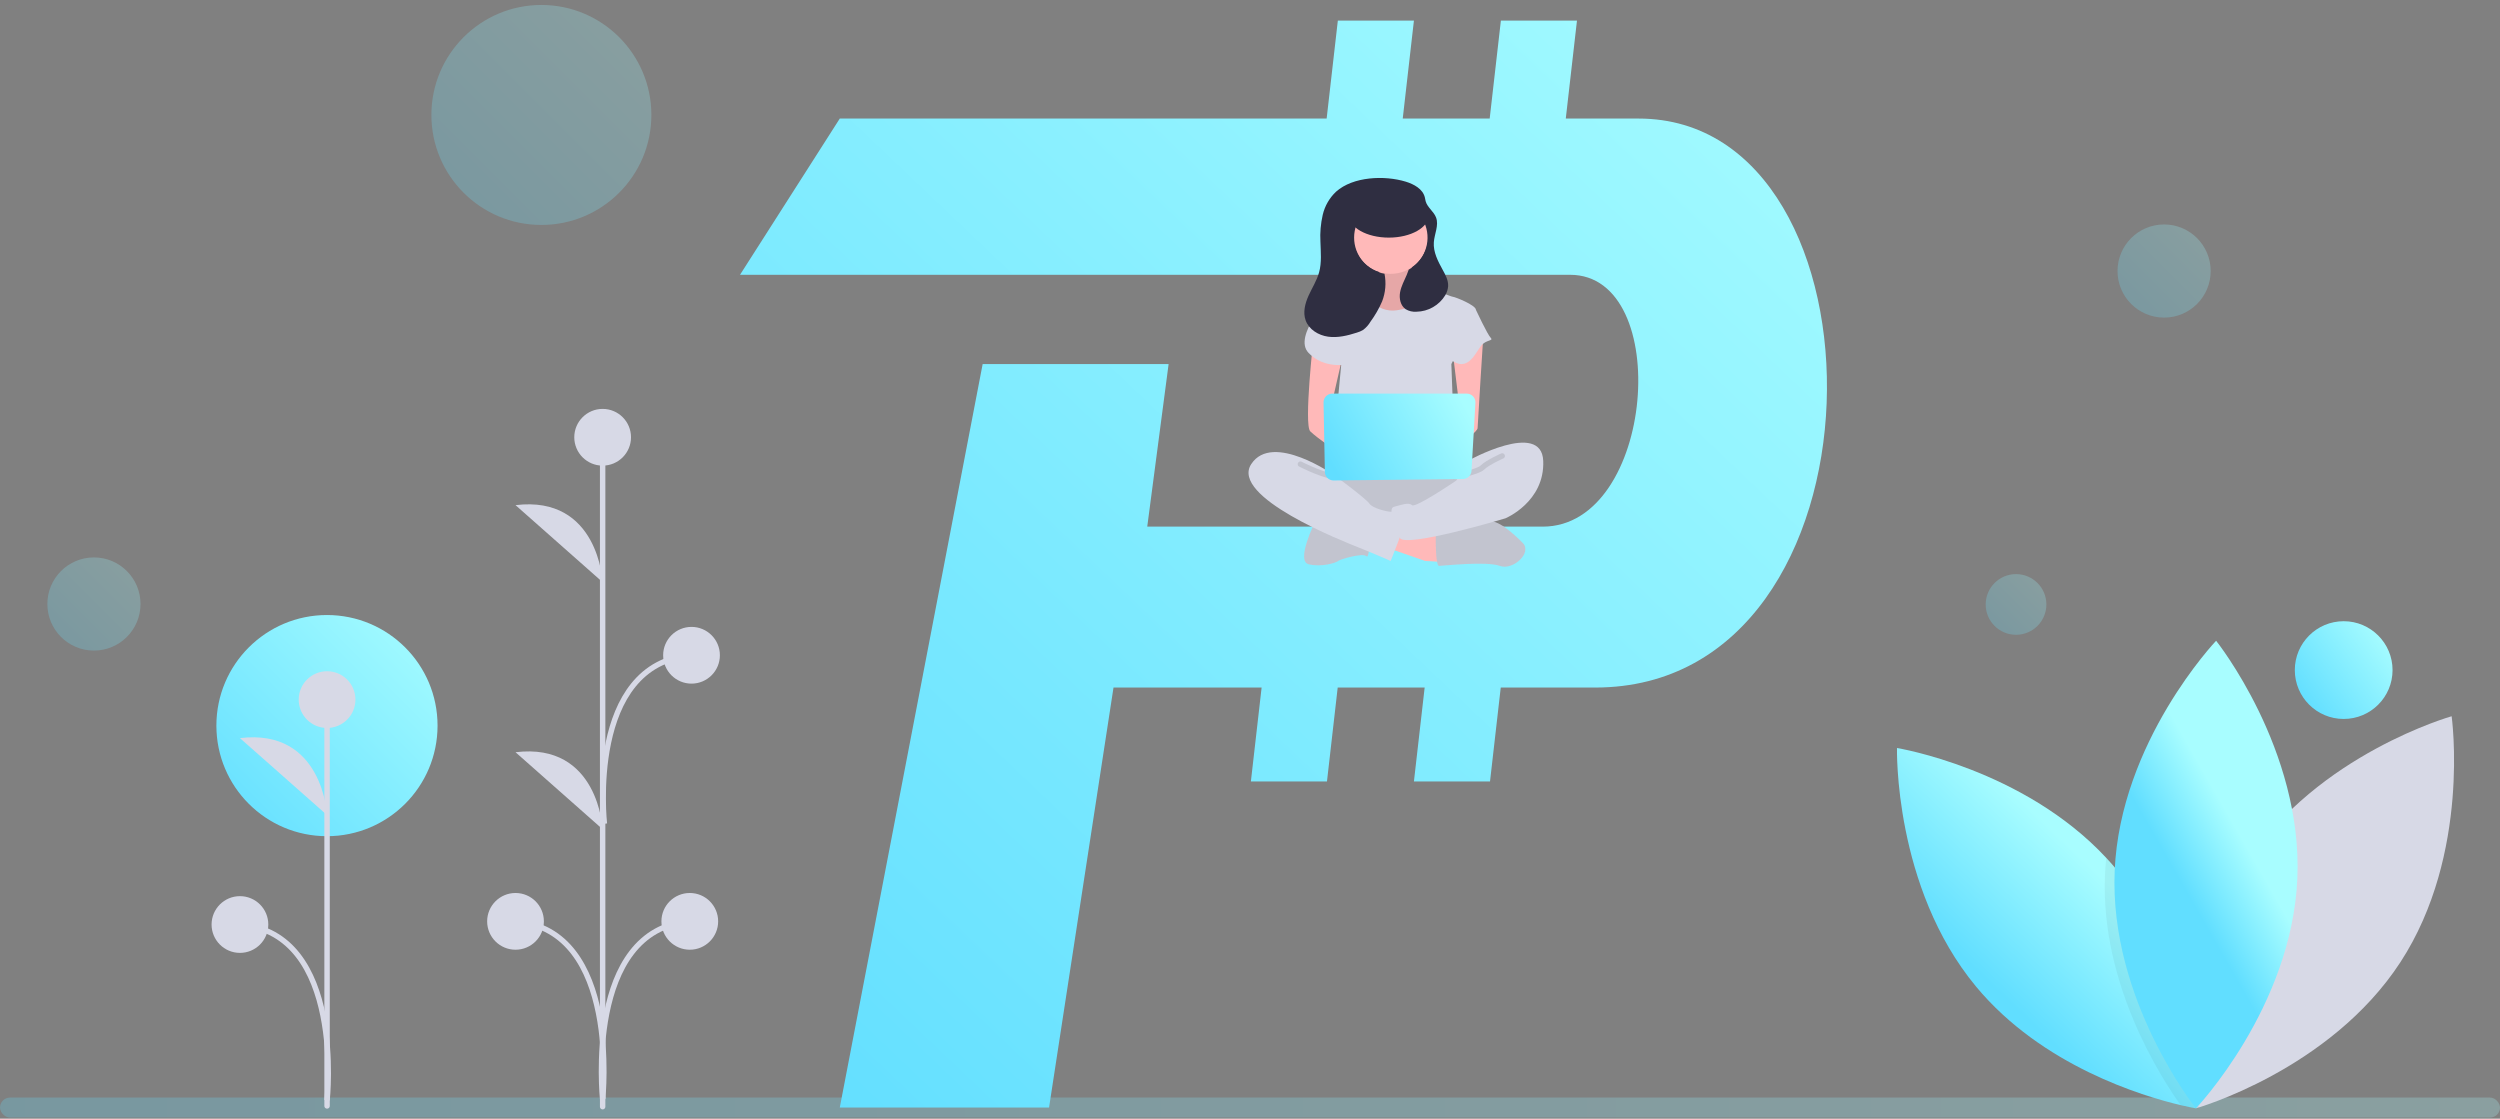 <?xml version="1.0" encoding="UTF-8"?>
<svg width="295px" height="132px" viewBox="0 0 295 132" version="1.1" xmlns="http://www.w3.org/2000/svg" xmlns:xlink="http://www.w3.org/1999/xlink">
    <rect x="0" y="0" width="295" height="132" fill="#808080" stroke="none"/>
    <!-- Generator: Sketch 54.1 (76490) - https://sketchapp.com -->
    <title>Illustration/Borrowed Copy</title>
    <desc>Created with Sketch.</desc>
    <defs>
        <linearGradient x1="100%" y1="0%" x2="0%" y2="100%" id="linearGradient-1">
            <stop stop-color="#A8FDFF" offset="0%"></stop>
            <stop stop-color="#61DEFF" offset="100%"></stop>
        </linearGradient>
        <linearGradient x1="100%" y1="49.997%" x2="0%" y2="50.003%" id="linearGradient-2">
            <stop stop-color="#A8FDFF" offset="0%"></stop>
            <stop stop-color="#61DEFF" offset="100%"></stop>
        </linearGradient>
        <linearGradient x1="50.003%" y1="34.348%" x2="49.997%" y2="55.538%" id="linearGradient-3">
            <stop stop-color="#A8FDFF" offset="0%"></stop>
            <stop stop-color="#61DEFF" offset="100%"></stop>
        </linearGradient>
        <linearGradient x1="100%" y1="20.583%" x2="10.443%" y2="87.354%" id="linearGradient-4">
            <stop stop-color="#A8FDFF" offset="0%"></stop>
            <stop stop-color="#61DEFF" offset="100%"></stop>
        </linearGradient>
        <linearGradient x1="66.979%" y1="34.1%" x2="37.97%" y2="70.334%" id="linearGradient-5">
            <stop stop-color="#A8FDFF" offset="0%"></stop>
            <stop stop-color="#61DEFF" offset="100%"></stop>
        </linearGradient>
        <linearGradient x1="57.673%" y1="34.348%" x2="42.327%" y2="55.538%" id="linearGradient-6">
            <stop stop-color="#A8FDFF" offset="0%"></stop>
            <stop stop-color="#61DEFF" offset="100%"></stop>
        </linearGradient>
        <linearGradient x1="100%" y1="33.651%" x2="0%" y2="66.349%" id="linearGradient-7">
            <stop stop-color="#A8FDFF" offset="0%"></stop>
            <stop stop-color="#61DEFF" offset="100%"></stop>
        </linearGradient>
    </defs>
    <g id="Illustration/Borrowed-Copy" stroke="none" stroke-width="1" fill="none" fill-rule="evenodd">
        <g id="Illustration/Borrowed">
            <circle id="Oval-2" fill="url(#linearGradient-1)" fill-rule="nonzero" opacity="0.25" cx="63.883" cy="13.565" r="12.98"></circle>
            <rect id="Rectangle" fill="url(#linearGradient-2)" fill-rule="nonzero" opacity="0.25" x="0" y="129.513" width="295" height="2.36" rx="1.18"></rect>
            <path d="M156.544,13.99 L157.865,2.432 L166.843,2.432 L165.523,13.99 L175.783,13.99 L177.104,2.432 L186.083,2.432 L184.762,13.99 L193.348,13.99 C223.798,13.99 223.798,81.131 188.227,81.131 L177.088,81.131 L175.822,92.214 L166.843,92.214 L168.11,81.131 L157.849,81.131 L156.583,92.214 L147.604,92.214 L148.871,81.131 L131.394,81.131 L123.788,130.693 L99.094,130.693 L115.954,42.956 L137.897,42.956 L135.375,62.142 C157.67,62.142 173.226,62.142 182.044,62.142 C195.272,62.142 197.51,32.426 185.267,32.426 C177.105,32.426 144.456,32.426 87.322,32.426 L99.094,13.99 L156.544,13.99 Z" id="pascalcoin-mark" fill="url(#linearGradient-1)"></path>
            <circle id="Oval" fill="url(#linearGradient-1)" fill-rule="nonzero" opacity="0.25" cx="237.892" cy="71.325" r="3.582"></circle>
            <path d="M276.554,119.854 L276.554,79.07" id="Path" stroke="url(#linearGradient-3)" stroke-width="0.641" fill-rule="nonzero"></path>
            <circle id="Oval" fill="url(#linearGradient-4)" fill-rule="nonzero" cx="276.554" cy="79.07" r="5.767"></circle>
            <path d="M265.174,101.757 C256.843,114.533 259.126,130.781 259.126,130.781 C259.126,130.781 274.915,126.317 283.246,113.542 C291.576,100.766 289.294,84.517 289.294,84.517 C289.294,84.517 273.504,88.981 265.174,101.757 Z" id="Path" fill="#D7D9E6" fill-rule="nonzero"></path>
            <path d="M259.103,130.781 C259.103,130.781 258.9,130.749 258.527,130.674 C258.229,130.613 257.819,130.527 257.318,130.408 C252.844,129.353 240.947,125.787 233.17,116.411 C223.435,104.669 223.845,88.266 223.845,88.266 C223.845,88.266 238.729,90.685 248.537,101.228 C248.962,101.681 249.376,102.151 249.778,102.637 C258.248,112.853 259.038,126.598 259.1,129.996 C259.109,130.505 259.103,130.781 259.103,130.781 Z" id="Path" fill="url(#linearGradient-5)" fill-rule="nonzero"></path>
            <path d="M259.1,129.996 C258.88,130.262 259.476,130.427 259.476,130.693 C259.476,130.958 258.209,130.616 257.318,130.408 C255.068,127.271 247.83,116.117 248.389,103.233 C248.419,102.557 248.468,101.889 248.537,101.228 C248.962,101.681 249.376,102.151 249.778,102.637 C258.248,112.853 259.038,126.598 259.1,129.996 Z" id="Path" fill="#000000" fill-rule="nonzero" opacity="0.05"></path>
            <path d="M271.087,103.665 C270.429,118.903 259.118,130.79 259.118,130.79 C259.118,130.79 248.874,117.971 249.533,102.734 C250.191,87.496 261.502,75.609 261.502,75.609 C261.502,75.609 271.746,88.428 271.087,103.665 Z" id="Path" fill="url(#linearGradient-6)" fill-rule="nonzero"></path>
            <g id="Group-4" transform="translate(24.966, 72.519)">
                <circle id="Oval" fill="url(#linearGradient-1)" fill-rule="nonzero" cx="13.616" cy="13.103" r="13.049"></circle>
                <path d="M13.628,57.981 L13.628,10.034" id="Path" stroke="#D7D9E6" stroke-width="0.641" stroke-linecap="round" fill-rule="nonzero"></path>
                <circle id="Oval" fill="#D7D9E6" fill-rule="nonzero" cx="13.628" cy="10.034" r="3.347"></circle>
                <path d="M13.628,23.666 C13.628,23.666 13.15,13.382 3.347,14.577" id="Path" fill="#D7D9E6" fill-rule="nonzero"></path>
                <path d="M13.628,57.308 C13.628,57.308 15.78,37.53 3.347,36.574" id="Path" stroke="#D7D9E6" stroke-width="0.641"></path>
                <circle id="Oval" fill="#D7D9E6" fill-rule="nonzero" cx="3.347" cy="36.574" r="3.347"></circle>
            </g>
            <g id="Group" transform="translate(57.484, 48.25)">
                <path d="M13.628,82.338 L13.628,3.385" id="Path" stroke="#D7D9E6" stroke-width="0.641" fill="#D7D9E6" fill-rule="nonzero" stroke-linecap="round"></path>
                <circle id="Oval" fill="#D7D9E6" fill-rule="nonzero" cx="13.628" cy="3.347" r="3.347"></circle>
                <circle id="Oval" fill="#D7D9E6" fill-rule="nonzero" cx="3.347" cy="60.47" r="3.347"></circle>
                <path d="M13.628,20.446 C13.628,20.446 13.15,10.161 3.347,11.356" id="Path" fill="#D7D9E6" fill-rule="nonzero"></path>
                <path d="M13.628,49.602 C13.628,49.602 13.15,39.317 3.347,40.512" id="Path" fill="#D7D9E6" fill-rule="nonzero"></path>
                <path d="M13.628,81.418 C13.628,81.418 15.78,61.427 3.347,60.47" id="Path" stroke="#D7D9E6" stroke-width="0.641"></path>
                <circle id="Oval" fill="#D7D9E6" fill-rule="nonzero" cx="23.911" cy="60.47" r="3.347"></circle>
                <path d="M13.63,81.418 C13.63,81.418 11.478,61.427 23.911,60.47" id="Path" stroke="#D7D9E6" stroke-width="0.641"></path>
                <circle id="Oval" fill="#D7D9E6" fill-rule="nonzero" cx="24.115" cy="29.071" r="3.347"></circle>
                <path d="M13.834,48.952 C13.834,48.952 11.682,30.028 24.115,29.071" id="Path" stroke="#D7D9E6" stroke-width="0.641"></path>
            </g>
            <circle id="Oval" fill="url(#linearGradient-1)" fill-rule="nonzero" opacity="0.25" cx="255.364" cy="31.982" r="5.497"></circle>
            <g id="Group-3" transform="translate(147.327, 21)">
                <rect id="Rectangle" fill="#2F2E41" fill-rule="nonzero" x="11.742" y="3.331" width="9.355" height="9.372"></rect>
                <path d="M15.221,9.959 C15.221,9.959 15.995,12.669 14.64,12.863 C13.799,12.994 13.002,13.326 12.317,13.831 L14.834,17.122 L19.48,17.122 L22.384,14.218 C22.384,14.218 18.512,11.314 19.286,9.572 C20.061,7.829 15.221,9.959 15.221,9.959 Z" id="Path" fill="#FFB9B9" fill-rule="nonzero"></path>
                <path d="M15.221,9.959 C15.221,9.959 15.995,12.669 14.64,12.863 C13.799,12.994 13.002,13.326 12.317,13.831 L14.834,17.122 L19.48,17.122 L22.384,14.218 C22.384,14.218 18.512,11.314 19.286,9.572 C20.061,7.829 15.221,9.959 15.221,9.959 Z" id="Path" fill="#000000" fill-rule="nonzero" opacity="0.1"></path>
                <polygon id="Path" fill="#FFB9B9" fill-rule="nonzero" points="16.383 43.644 20.835 45.193 23.933 45.386 23.739 42.676 17.351 40.787"></polygon>
                <path d="M22.094,43.063 C22.094,43.063 22.094,45.773 22.481,45.773 C22.868,45.773 28.095,45.193 29.644,45.773 C31.192,46.354 33.516,44.225 32.354,43.063 C31.192,41.902 29.298,40.159 28.116,40.547 C26.933,40.934 22.094,41.902 22.094,41.902 L22.094,43.063 Z" id="Path" fill="#D7D9E6" fill-rule="nonzero"></path>
                <path d="M7.865,40.547 C7.865,40.547 5.541,45.193 7.09,45.58 C8.639,45.967 10.381,45.386 10.575,45.193 C10.768,44.999 13.479,44.225 13.866,44.612 C14.253,44.999 14.253,43.063 14.253,43.063 L7.865,40.547 Z" id="Path" fill="#D7D9E6" fill-rule="nonzero"></path>
                <path d="M22.094,43.063 C22.094,43.063 22.094,45.773 22.481,45.773 C22.868,45.773 28.095,45.193 29.644,45.773 C31.192,46.354 33.516,44.225 32.354,43.063 C31.192,41.902 29.298,40.159 28.116,40.547 C26.933,40.934 22.094,41.902 22.094,41.902 L22.094,43.063 Z" id="Path" fill-opacity="0.1" fill="#000000" fill-rule="nonzero"></path>
                <path d="M7.865,40.547 C7.865,40.547 5.541,45.193 7.09,45.58 C8.639,45.967 10.381,45.386 10.575,45.193 C10.768,44.999 13.479,44.225 13.866,44.612 C14.253,44.999 14.253,43.063 14.253,43.063 L7.865,40.547 Z" id="Path" fill-opacity="0.1" fill="#000000" fill-rule="nonzero"></path>
                <path d="M9.8,34.158 C9.8,34.158 6.122,39.191 8.833,40.547 C11.543,41.902 24.513,41.902 25.481,40.547 C26.449,39.191 26.837,34.932 25.481,34.545 C24.126,34.158 9.8,34.158 9.8,34.158 Z" id="Path" fill="#D7D9E6" fill-rule="nonzero"></path>
                <path d="M9.8,34.158 C9.8,34.158 6.122,39.191 8.833,40.547 C11.543,41.902 24.513,41.902 25.481,40.547 C26.449,39.191 26.837,34.932 25.481,34.545 C24.126,34.158 9.8,34.158 9.8,34.158 Z" id="Path" fill="#000000" fill-rule="nonzero" opacity="0.1"></path>
                <circle id="Oval" fill="#FFB9B9" fill-rule="nonzero" cx="16.77" cy="6.861" r="4.453"></circle>
                <path d="M7.671,18.864 C7.671,18.864 6.509,29.125 7.284,29.899 C8.058,30.673 11.156,32.803 11.156,32.803 L11.156,30.48 L9.607,27.576 L11.156,20.8 L7.671,18.864 Z" id="Path" fill="#FFB9B9" fill-rule="nonzero"></path>
                <path d="M27.708,18.574 C27.708,18.574 27.03,29.125 27.03,29.512 C27.03,29.899 25.288,31.254 24.707,31.254 C24.126,31.254 23.739,30.286 23.739,30.286 L25.094,28.737 L24.126,20.8 L27.708,18.574 Z" id="Path" fill="#FFB9B9" fill-rule="nonzero"></path>
                <path d="M25.869,33.384 C25.869,33.384 34.58,28.544 34.774,33.384 C34.967,38.223 30.321,40.159 30.321,40.159 C30.321,40.159 18.319,43.758 17.835,42.443 C17.351,41.127 16.383,38.998 17.157,38.804 C17.931,38.611 18.899,38.223 19.286,38.611 C19.674,38.998 24.513,35.707 24.513,35.707 L25.869,33.384 Z" id="Path" fill="#D7D9E6" fill-rule="nonzero"></path>
                <path d="M29.934,32.803 C29.934,32.803 28.192,33.577 27.611,34.158 C27.03,34.739 24.207,35.223 24.207,35.223" id="Path" stroke="#000000" stroke-width="0.641" opacity="0.1" stroke-linecap="round"></path>
                <path d="M24.106,21.614 C23.997,21.834 23.933,21.962 23.933,21.962 L24.32,32.416 L9.994,32.028 L10.934,22.069 C9.988,22.12 8.382,21.971 7.093,20.652 C5.138,18.651 9.8,13.831 9.8,13.831 L13.672,13.056 C13.672,13.056 14.64,16.154 17.738,15.573 C20.835,14.992 21.61,13.056 21.61,13.056 C21.61,13.056 23.933,14.024 24.126,14.024 C24.32,14.024 26.837,14.992 26.837,15.573 C26.837,15.573 28.192,18.477 28.579,18.864 C28.966,19.251 27.998,19.058 27.417,19.832 C26.837,20.607 26.256,21.962 25.094,21.962 C24.78,21.962 24.438,21.82 24.106,21.614 Z" id="Combined-Shape" fill="#D7D9E6" fill-rule="nonzero"></path>
                <path d="M10.188,35.126 C10.188,35.126 2.831,29.899 0.314,33.771 C-2.202,37.643 11.156,42.87 13.092,43.644 C15.027,44.418 16.77,45.193 16.77,45.193 C16.77,45.193 18.512,40.934 18.512,40.159 C18.512,39.385 17.157,39.385 16.77,39.385 C16.383,39.385 14.64,38.998 14.253,38.417 C13.866,37.836 10.188,35.126 10.188,35.126 Z" id="Path" fill="#D7D9E6" fill-rule="nonzero"></path>
                <path d="M6.122,33.771 C6.122,33.771 8.158,34.835 9.901,35.223 C11.643,35.61 13.448,34.667 12.93,35.319" id="Path" stroke="#000000" stroke-width="0.641" opacity="0.1" stroke-linecap="round"></path>
                <path d="M8.852,26.492 L9.007,34.689 C9.018,35.252 9.481,35.702 10.044,35.695 L25.298,35.524 C25.837,35.518 26.28,35.095 26.311,34.557 L26.774,26.532 C26.79,26.25 26.69,25.973 26.496,25.768 C26.302,25.563 26.032,25.446 25.75,25.446 L9.878,25.446 C9.603,25.446 9.339,25.557 9.146,25.754 C8.953,25.95 8.847,26.216 8.852,26.492 L8.852,26.492 Z" id="Path" fill="url(#linearGradient-7)" fill-rule="nonzero"></path>
                <path d="M7.088,13.88 C7.503,12.963 8.062,12.102 8.328,11.132 C8.646,9.968 8.522,8.737 8.484,7.532 C8.424,6.465 8.515,5.396 8.754,4.355 C8.998,3.309 9.544,2.358 10.325,1.621 C12.353,-0.19 16.066,-0.32 18.544,0.434 C19.52,0.731 20.561,1.297 20.803,2.288 C20.839,2.438 20.856,2.592 20.897,2.741 C21.099,3.479 21.855,3.947 22.127,4.662 C22.48,5.588 21.936,6.594 21.865,7.582 C21.782,8.735 22.349,9.825 22.908,10.837 C23.24,11.439 23.586,12.08 23.553,12.767 C23.525,13.142 23.411,13.506 23.219,13.83 C22.495,15.024 21.208,15.762 19.812,15.783 C19.366,15.819 18.919,15.713 18.536,15.482 C17.931,15.065 17.754,14.227 17.88,13.504 C18.006,12.781 18.373,12.127 18.661,11.452 C18.749,11.244 18.829,11.034 18.902,10.821 C20.744,9.793 21.577,7.588 20.877,5.599 C20.176,3.61 18.145,2.414 16.066,2.767 C13.987,3.12 12.464,4.918 12.459,7.027 C12.453,9.136 13.967,10.942 16.045,11.305 C16.262,12.398 16.163,13.53 15.761,14.568 C15.395,15.413 14.935,16.215 14.39,16.957 C14.168,17.338 13.871,17.67 13.518,17.934 C13.285,18.072 13.035,18.179 12.774,18.252 C11.68,18.603 10.529,18.886 9.391,18.728 C8.254,18.57 7.127,17.884 6.739,16.803 C6.399,15.855 6.672,14.796 7.088,13.88 Z" id="Path" fill="#2F2E41" fill-rule="nonzero"></path>
                <ellipse id="Oval" fill="#2F2E41" fill-rule="nonzero" cx="16.554" cy="4.361" rx="4.725" ry="2.678"></ellipse>
            </g>
            <circle id="Oval" fill="url(#linearGradient-1)" fill-rule="nonzero" opacity="0.25" cx="11.085" cy="71.272" r="5.497"></circle>
        </g>
    </g>
</svg>